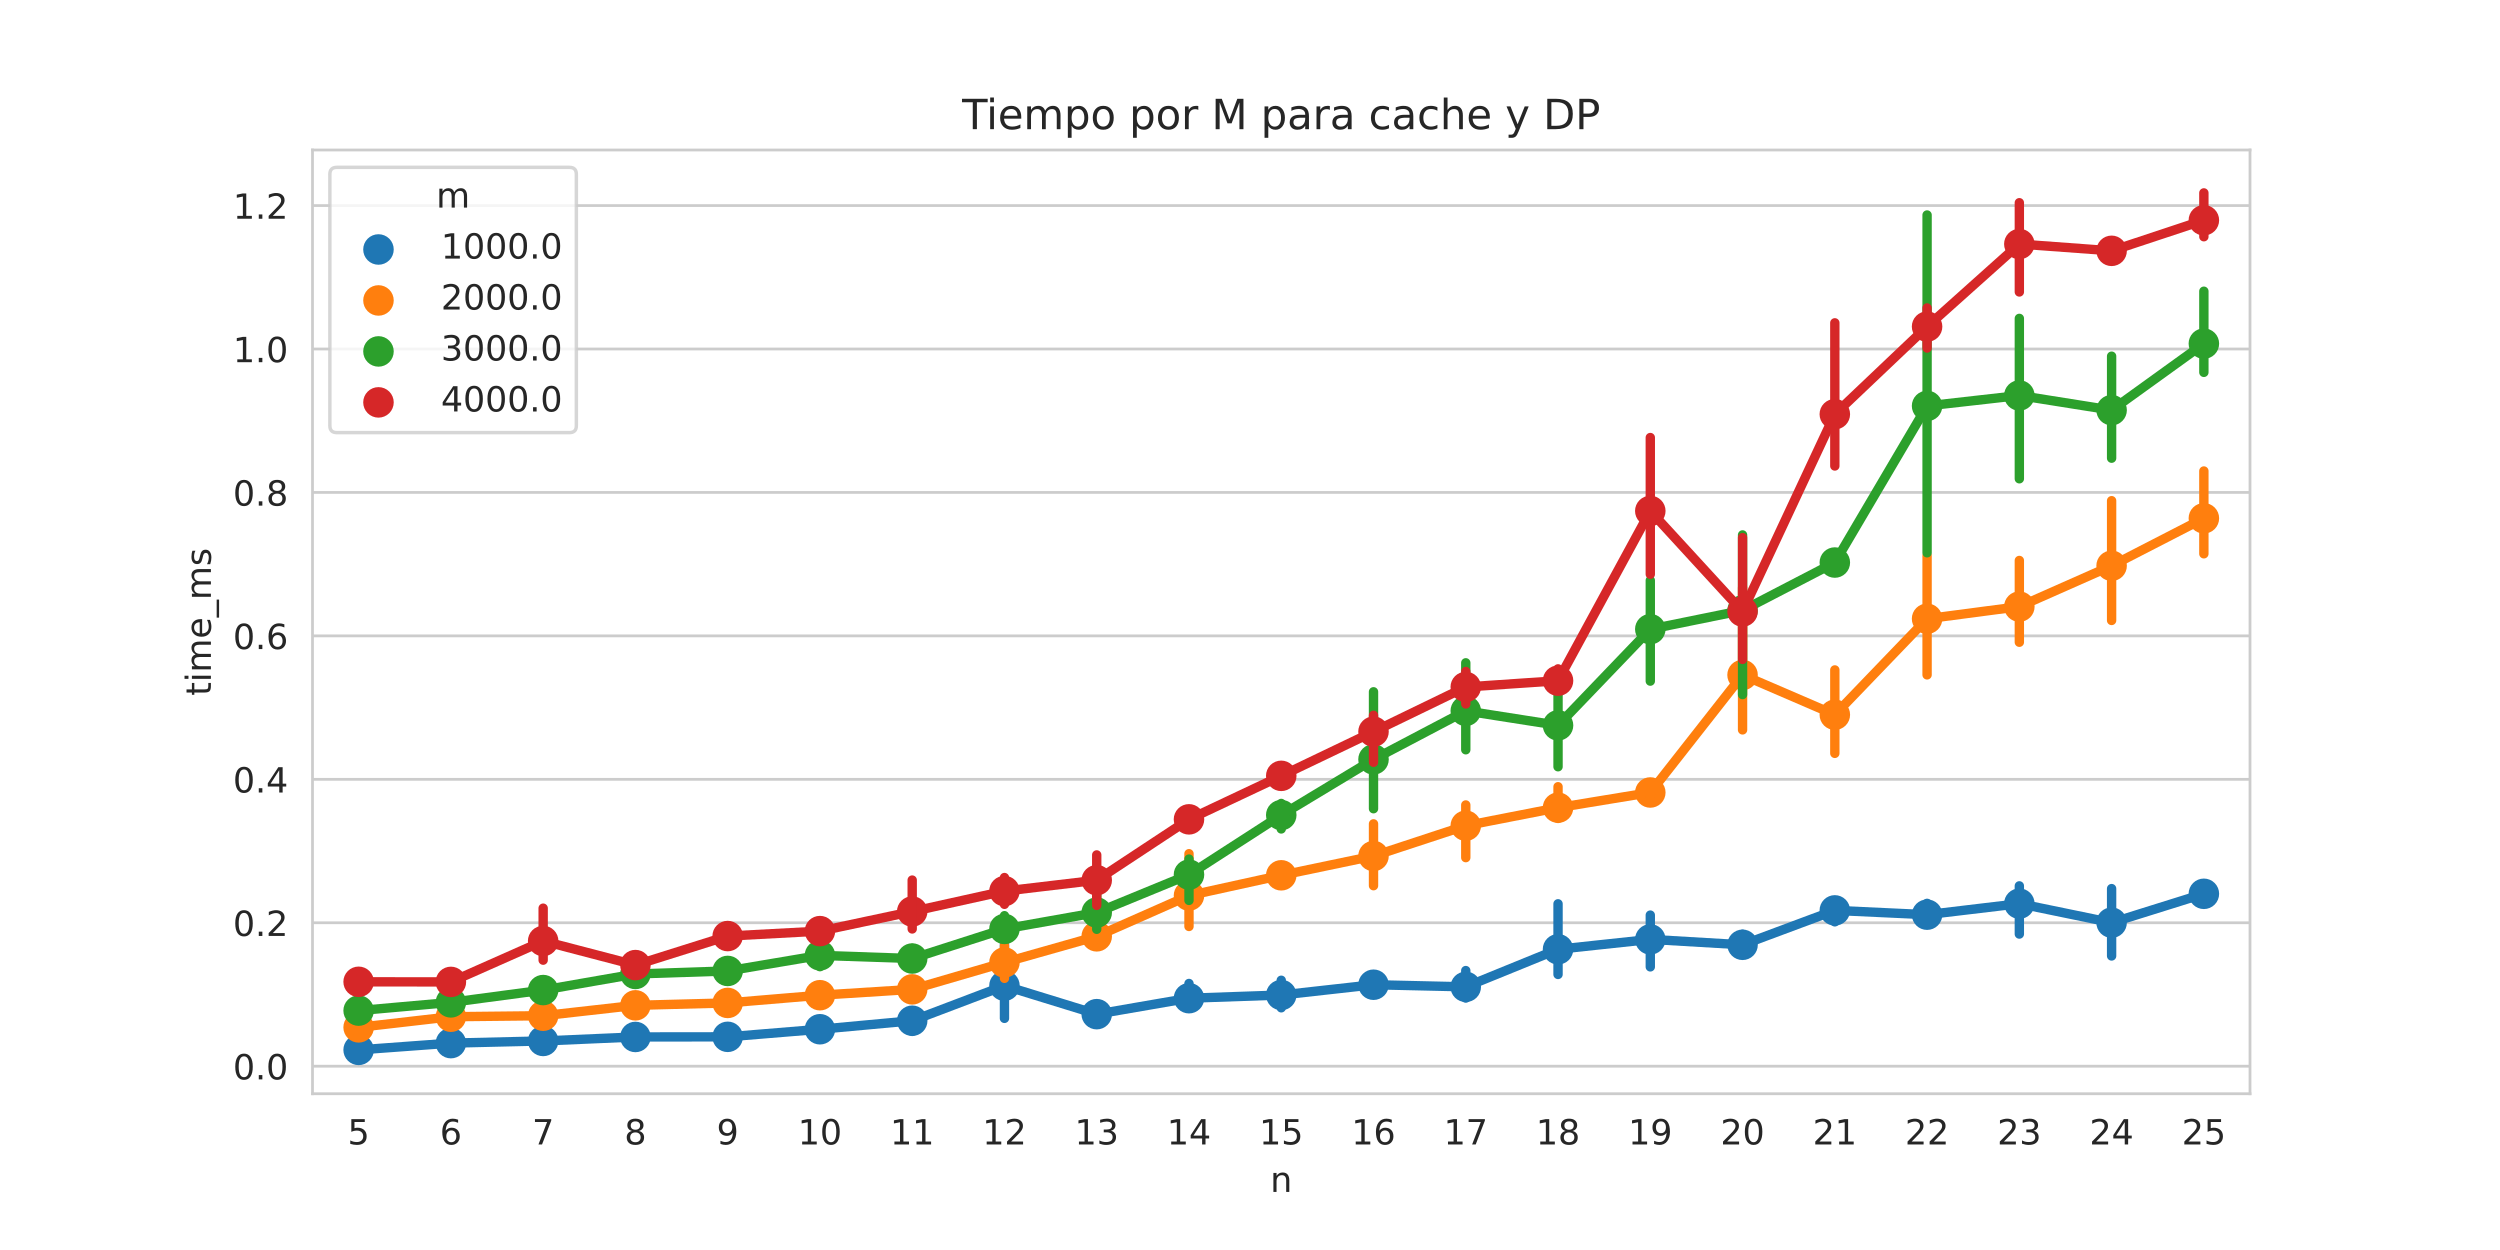 <?xml version="1.0" encoding="utf-8" standalone="no"?>
<!DOCTYPE svg PUBLIC "-//W3C//DTD SVG 1.1//EN"
  "http://www.w3.org/Graphics/SVG/1.1/DTD/svg11.dtd">
<!-- Created with matplotlib (https://matplotlib.org/) -->
<svg height="360pt" version="1.1" viewBox="0 0 720 360" width="720pt" xmlns="http://www.w3.org/2000/svg" xmlns:xlink="http://www.w3.org/1999/xlink">
 <defs>
  <style type="text/css">*{stroke-linecap:butt;stroke-linejoin:round;}</style>
 </defs>
 <g id="figure_1">
  <g id="patch_1">
   <path d="M 0 360 
L 720 360 
L 720 0 
L 0 0 
z
" style="fill:#ffffff;"/>
  </g>
  <g id="axes_1">
   <g id="patch_2">
    <path d="M 90 315 
L 648 315 
L 648 43.2 
L 90 43.2 
z
" style="fill:#ffffff;"/>
   </g>
   <g id="matplotlib.axis_1">
    <g id="xtick_1">
     <g id="text_1">
      <!-- 5 -->
      <g style="fill:#262626;" transform="translate(100.104 329.598)scale(0.1 -0.1)">
       <defs>
        <path d="M 10.797 72.906 
L 49.516 72.906 
L 49.516 64.594 
L 19.828 64.594 
L 19.828 46.734 
Q 21.969 47.469 24.109 47.828 
Q 26.266 48.188 28.422 48.188 
Q 40.625 48.188 47.75 41.5 
Q 54.891 34.812 54.891 23.391 
Q 54.891 11.625 47.562 5.094 
Q 40.234 -1.422 26.906 -1.422 
Q 22.312 -1.422 17.547 -0.641 
Q 12.797 0.141 7.719 1.703 
L 7.719 11.625 
Q 12.109 9.234 16.797 8.062 
Q 21.484 6.891 26.703 6.891 
Q 35.156 6.891 40.078 11.328 
Q 45.016 15.766 45.016 23.391 
Q 45.016 31 40.078 35.438 
Q 35.156 39.891 26.703 39.891 
Q 22.75 39.891 18.812 39.016 
Q 14.891 38.141 10.797 36.281 
z
" id="DejaVuSans-53"/>
       </defs>
       <use xlink:href="#DejaVuSans-53"/>
      </g>
     </g>
    </g>
    <g id="xtick_2">
     <g id="text_2">
      <!-- 6 -->
      <g style="fill:#262626;" transform="translate(126.676 329.598)scale(0.1 -0.1)">
       <defs>
        <path d="M 33.016 40.375 
Q 26.375 40.375 22.484 35.828 
Q 18.609 31.297 18.609 23.391 
Q 18.609 15.531 22.484 10.953 
Q 26.375 6.391 33.016 6.391 
Q 39.656 6.391 43.531 10.953 
Q 47.406 15.531 47.406 23.391 
Q 47.406 31.297 43.531 35.828 
Q 39.656 40.375 33.016 40.375 
z
M 52.594 71.297 
L 52.594 62.312 
Q 48.875 64.062 45.094 64.984 
Q 41.312 65.922 37.594 65.922 
Q 27.828 65.922 22.672 59.328 
Q 17.531 52.734 16.797 39.406 
Q 19.672 43.656 24.016 45.922 
Q 28.375 48.188 33.594 48.188 
Q 44.578 48.188 50.953 41.516 
Q 57.328 34.859 57.328 23.391 
Q 57.328 12.156 50.688 5.359 
Q 44.047 -1.422 33.016 -1.422 
Q 20.359 -1.422 13.672 8.266 
Q 6.984 17.969 6.984 36.375 
Q 6.984 53.656 15.188 63.938 
Q 23.391 74.219 37.203 74.219 
Q 40.922 74.219 44.703 73.484 
Q 48.484 72.75 52.594 71.297 
z
" id="DejaVuSans-54"/>
       </defs>
       <use xlink:href="#DejaVuSans-54"/>
      </g>
     </g>
    </g>
    <g id="xtick_3">
     <g id="text_3">
      <!-- 7 -->
      <g style="fill:#262626;" transform="translate(153.247 329.598)scale(0.1 -0.1)">
       <defs>
        <path d="M 8.203 72.906 
L 55.078 72.906 
L 55.078 68.703 
L 28.609 0 
L 18.312 0 
L 43.219 64.594 
L 8.203 64.594 
z
" id="DejaVuSans-55"/>
       </defs>
       <use xlink:href="#DejaVuSans-55"/>
      </g>
     </g>
    </g>
    <g id="xtick_4">
     <g id="text_4">
      <!-- 8 -->
      <g style="fill:#262626;" transform="translate(179.819 329.598)scale(0.1 -0.1)">
       <defs>
        <path d="M 31.781 34.625 
Q 24.75 34.625 20.719 30.859 
Q 16.703 27.094 16.703 20.516 
Q 16.703 13.922 20.719 10.156 
Q 24.75 6.391 31.781 6.391 
Q 38.812 6.391 42.859 10.172 
Q 46.922 13.969 46.922 20.516 
Q 46.922 27.094 42.891 30.859 
Q 38.875 34.625 31.781 34.625 
z
M 21.922 38.812 
Q 15.578 40.375 12.031 44.719 
Q 8.5 49.078 8.5 55.328 
Q 8.5 64.062 14.719 69.141 
Q 20.953 74.219 31.781 74.219 
Q 42.672 74.219 48.875 69.141 
Q 55.078 64.062 55.078 55.328 
Q 55.078 49.078 51.531 44.719 
Q 48 40.375 41.703 38.812 
Q 48.828 37.156 52.797 32.312 
Q 56.781 27.484 56.781 20.516 
Q 56.781 9.906 50.312 4.234 
Q 43.844 -1.422 31.781 -1.422 
Q 19.734 -1.422 13.25 4.234 
Q 6.781 9.906 6.781 20.516 
Q 6.781 27.484 10.781 32.312 
Q 14.797 37.156 21.922 38.812 
z
M 18.312 54.391 
Q 18.312 48.734 21.844 45.562 
Q 25.391 42.391 31.781 42.391 
Q 38.141 42.391 41.719 45.562 
Q 45.312 48.734 45.312 54.391 
Q 45.312 60.062 41.719 63.234 
Q 38.141 66.406 31.781 66.406 
Q 25.391 66.406 21.844 63.234 
Q 18.312 60.062 18.312 54.391 
z
" id="DejaVuSans-56"/>
       </defs>
       <use xlink:href="#DejaVuSans-56"/>
      </g>
     </g>
    </g>
    <g id="xtick_5">
     <g id="text_5">
      <!-- 9 -->
      <g style="fill:#262626;" transform="translate(206.39 329.598)scale(0.1 -0.1)">
       <defs>
        <path d="M 10.984 1.516 
L 10.984 10.5 
Q 14.703 8.734 18.5 7.812 
Q 22.312 6.891 25.984 6.891 
Q 35.75 6.891 40.891 13.453 
Q 46.047 20.016 46.781 33.406 
Q 43.953 29.203 39.594 26.953 
Q 35.25 24.703 29.984 24.703 
Q 19.047 24.703 12.672 31.312 
Q 6.297 37.938 6.297 49.422 
Q 6.297 60.641 12.938 67.422 
Q 19.578 74.219 30.609 74.219 
Q 43.266 74.219 49.922 64.516 
Q 56.594 54.828 56.594 36.375 
Q 56.594 19.141 48.406 8.859 
Q 40.234 -1.422 26.422 -1.422 
Q 22.703 -1.422 18.891 -0.688 
Q 15.094 0.047 10.984 1.516 
z
M 30.609 32.422 
Q 37.25 32.422 41.125 36.953 
Q 45.016 41.5 45.016 49.422 
Q 45.016 57.281 41.125 61.844 
Q 37.25 66.406 30.609 66.406 
Q 23.969 66.406 20.094 61.844 
Q 16.219 57.281 16.219 49.422 
Q 16.219 41.5 20.094 36.953 
Q 23.969 32.422 30.609 32.422 
z
" id="DejaVuSans-57"/>
       </defs>
       <use xlink:href="#DejaVuSans-57"/>
      </g>
     </g>
    </g>
    <g id="xtick_6">
     <g id="text_6">
      <!-- 10 -->
      <g style="fill:#262626;" transform="translate(229.78 329.598)scale(0.1 -0.1)">
       <defs>
        <path d="M 12.406 8.297 
L 28.516 8.297 
L 28.516 63.922 
L 10.984 60.406 
L 10.984 69.391 
L 28.422 72.906 
L 38.281 72.906 
L 38.281 8.297 
L 54.391 8.297 
L 54.391 0 
L 12.406 0 
z
" id="DejaVuSans-49"/>
        <path d="M 31.781 66.406 
Q 24.172 66.406 20.328 58.906 
Q 16.5 51.422 16.5 36.375 
Q 16.5 21.391 20.328 13.891 
Q 24.172 6.391 31.781 6.391 
Q 39.453 6.391 43.281 13.891 
Q 47.125 21.391 47.125 36.375 
Q 47.125 51.422 43.281 58.906 
Q 39.453 66.406 31.781 66.406 
z
M 31.781 74.219 
Q 44.047 74.219 50.516 64.516 
Q 56.984 54.828 56.984 36.375 
Q 56.984 17.969 50.516 8.266 
Q 44.047 -1.422 31.781 -1.422 
Q 19.531 -1.422 13.062 8.266 
Q 6.594 17.969 6.594 36.375 
Q 6.594 54.828 13.062 64.516 
Q 19.531 74.219 31.781 74.219 
z
" id="DejaVuSans-48"/>
       </defs>
       <use xlink:href="#DejaVuSans-49"/>
       <use x="63.623" xlink:href="#DejaVuSans-48"/>
      </g>
     </g>
    </g>
    <g id="xtick_7">
     <g id="text_7">
      <!-- 11 -->
      <g style="fill:#262626;" transform="translate(256.352 329.598)scale(0.1 -0.1)">
       <use xlink:href="#DejaVuSans-49"/>
       <use x="63.623" xlink:href="#DejaVuSans-49"/>
      </g>
     </g>
    </g>
    <g id="xtick_8">
     <g id="text_8">
      <!-- 12 -->
      <g style="fill:#262626;" transform="translate(282.923 329.598)scale(0.1 -0.1)">
       <defs>
        <path d="M 19.188 8.297 
L 53.609 8.297 
L 53.609 0 
L 7.328 0 
L 7.328 8.297 
Q 12.938 14.109 22.625 23.891 
Q 32.328 33.688 34.812 36.531 
Q 39.547 41.844 41.422 45.531 
Q 43.312 49.219 43.312 52.781 
Q 43.312 58.594 39.234 62.25 
Q 35.156 65.922 28.609 65.922 
Q 23.969 65.922 18.812 64.312 
Q 13.672 62.703 7.812 59.422 
L 7.812 69.391 
Q 13.766 71.781 18.938 73 
Q 24.125 74.219 28.422 74.219 
Q 39.75 74.219 46.484 68.547 
Q 53.219 62.891 53.219 53.422 
Q 53.219 48.922 51.531 44.891 
Q 49.859 40.875 45.406 35.406 
Q 44.188 33.984 37.641 27.219 
Q 31.109 20.453 19.188 8.297 
z
" id="DejaVuSans-50"/>
       </defs>
       <use xlink:href="#DejaVuSans-49"/>
       <use x="63.623" xlink:href="#DejaVuSans-50"/>
      </g>
     </g>
    </g>
    <g id="xtick_9">
     <g id="text_9">
      <!-- 13 -->
      <g style="fill:#262626;" transform="translate(309.495 329.598)scale(0.1 -0.1)">
       <defs>
        <path d="M 40.578 39.312 
Q 47.656 37.797 51.625 33 
Q 55.609 28.219 55.609 21.188 
Q 55.609 10.406 48.188 4.484 
Q 40.766 -1.422 27.094 -1.422 
Q 22.516 -1.422 17.656 -0.516 
Q 12.797 0.391 7.625 2.203 
L 7.625 11.719 
Q 11.719 9.328 16.594 8.109 
Q 21.484 6.891 26.812 6.891 
Q 36.078 6.891 40.938 10.547 
Q 45.797 14.203 45.797 21.188 
Q 45.797 27.641 41.281 31.266 
Q 36.766 34.906 28.719 34.906 
L 20.219 34.906 
L 20.219 43.016 
L 29.109 43.016 
Q 36.375 43.016 40.234 45.922 
Q 44.094 48.828 44.094 54.297 
Q 44.094 59.906 40.109 62.906 
Q 36.141 65.922 28.719 65.922 
Q 24.656 65.922 20.016 65.031 
Q 15.375 64.156 9.812 62.312 
L 9.812 71.094 
Q 15.438 72.656 20.344 73.438 
Q 25.25 74.219 29.594 74.219 
Q 40.828 74.219 47.359 69.109 
Q 53.906 64.016 53.906 55.328 
Q 53.906 49.266 50.438 45.094 
Q 46.969 40.922 40.578 39.312 
z
" id="DejaVuSans-51"/>
       </defs>
       <use xlink:href="#DejaVuSans-49"/>
       <use x="63.623" xlink:href="#DejaVuSans-51"/>
      </g>
     </g>
    </g>
    <g id="xtick_10">
     <g id="text_10">
      <!-- 14 -->
      <g style="fill:#262626;" transform="translate(336.066 329.598)scale(0.1 -0.1)">
       <defs>
        <path d="M 37.797 64.312 
L 12.891 25.391 
L 37.797 25.391 
z
M 35.203 72.906 
L 47.609 72.906 
L 47.609 25.391 
L 58.016 25.391 
L 58.016 17.188 
L 47.609 17.188 
L 47.609 0 
L 37.797 0 
L 37.797 17.188 
L 4.891 17.188 
L 4.891 26.703 
z
" id="DejaVuSans-52"/>
       </defs>
       <use xlink:href="#DejaVuSans-49"/>
       <use x="63.623" xlink:href="#DejaVuSans-52"/>
      </g>
     </g>
    </g>
    <g id="xtick_11">
     <g id="text_11">
      <!-- 15 -->
      <g style="fill:#262626;" transform="translate(362.637 329.598)scale(0.1 -0.1)">
       <use xlink:href="#DejaVuSans-49"/>
       <use x="63.623" xlink:href="#DejaVuSans-53"/>
      </g>
     </g>
    </g>
    <g id="xtick_12">
     <g id="text_12">
      <!-- 16 -->
      <g style="fill:#262626;" transform="translate(389.209 329.598)scale(0.1 -0.1)">
       <use xlink:href="#DejaVuSans-49"/>
       <use x="63.623" xlink:href="#DejaVuSans-54"/>
      </g>
     </g>
    </g>
    <g id="xtick_13">
     <g id="text_13">
      <!-- 17 -->
      <g style="fill:#262626;" transform="translate(415.78 329.598)scale(0.1 -0.1)">
       <use xlink:href="#DejaVuSans-49"/>
       <use x="63.623" xlink:href="#DejaVuSans-55"/>
      </g>
     </g>
    </g>
    <g id="xtick_14">
     <g id="text_14">
      <!-- 18 -->
      <g style="fill:#262626;" transform="translate(442.352 329.598)scale(0.1 -0.1)">
       <use xlink:href="#DejaVuSans-49"/>
       <use x="63.623" xlink:href="#DejaVuSans-56"/>
      </g>
     </g>
    </g>
    <g id="xtick_15">
     <g id="text_15">
      <!-- 19 -->
      <g style="fill:#262626;" transform="translate(468.923 329.598)scale(0.1 -0.1)">
       <use xlink:href="#DejaVuSans-49"/>
       <use x="63.623" xlink:href="#DejaVuSans-57"/>
      </g>
     </g>
    </g>
    <g id="xtick_16">
     <g id="text_16">
      <!-- 20 -->
      <g style="fill:#262626;" transform="translate(495.495 329.598)scale(0.1 -0.1)">
       <use xlink:href="#DejaVuSans-50"/>
       <use x="63.623" xlink:href="#DejaVuSans-48"/>
      </g>
     </g>
    </g>
    <g id="xtick_17">
     <g id="text_17">
      <!-- 21 -->
      <g style="fill:#262626;" transform="translate(522.066 329.598)scale(0.1 -0.1)">
       <use xlink:href="#DejaVuSans-50"/>
       <use x="63.623" xlink:href="#DejaVuSans-49"/>
      </g>
     </g>
    </g>
    <g id="xtick_18">
     <g id="text_18">
      <!-- 22 -->
      <g style="fill:#262626;" transform="translate(548.638 329.598)scale(0.1 -0.1)">
       <use xlink:href="#DejaVuSans-50"/>
       <use x="63.623" xlink:href="#DejaVuSans-50"/>
      </g>
     </g>
    </g>
    <g id="xtick_19">
     <g id="text_19">
      <!-- 23 -->
      <g style="fill:#262626;" transform="translate(575.209 329.598)scale(0.1 -0.1)">
       <use xlink:href="#DejaVuSans-50"/>
       <use x="63.623" xlink:href="#DejaVuSans-51"/>
      </g>
     </g>
    </g>
    <g id="xtick_20">
     <g id="text_20">
      <!-- 24 -->
      <g style="fill:#262626;" transform="translate(601.78 329.598)scale(0.1 -0.1)">
       <use xlink:href="#DejaVuSans-50"/>
       <use x="63.623" xlink:href="#DejaVuSans-52"/>
      </g>
     </g>
    </g>
    <g id="xtick_21">
     <g id="text_21">
      <!-- 25 -->
      <g style="fill:#262626;" transform="translate(628.352 329.598)scale(0.1 -0.1)">
       <use xlink:href="#DejaVuSans-50"/>
       <use x="63.623" xlink:href="#DejaVuSans-53"/>
      </g>
     </g>
    </g>
    <g id="text_22">
     <!-- n -->
     <g style="fill:#262626;" transform="translate(365.831 343.277)scale(0.1 -0.1)">
      <defs>
       <path d="M 54.891 33.016 
L 54.891 0 
L 45.906 0 
L 45.906 32.719 
Q 45.906 40.484 42.875 44.328 
Q 39.844 48.188 33.797 48.188 
Q 26.516 48.188 22.312 43.547 
Q 18.109 38.922 18.109 30.906 
L 18.109 0 
L 9.078 0 
L 9.078 54.688 
L 18.109 54.688 
L 18.109 46.188 
Q 21.344 51.125 25.703 53.562 
Q 30.078 56 35.797 56 
Q 45.219 56 50.047 50.172 
Q 54.891 44.344 54.891 33.016 
z
" id="DejaVuSans-110"/>
      </defs>
      <use xlink:href="#DejaVuSans-110"/>
     </g>
    </g>
   </g>
   <g id="matplotlib.axis_2">
    <g id="ytick_1">
     <g id="line2d_1">
      <path clip-path="url(#pf1fc7e5c64)" d="M 90 307.065 
L 648 307.065 
" style="fill:none;stroke:#cccccc;stroke-linecap:round;stroke-width:0.8;"/>
     </g>
     <g id="text_23">
      <!-- 0.0 -->
      <g style="fill:#262626;" transform="translate(67.097 310.864)scale(0.1 -0.1)">
       <defs>
        <path d="M 10.688 12.406 
L 21 12.406 
L 21 0 
L 10.688 0 
z
" id="DejaVuSans-46"/>
       </defs>
       <use xlink:href="#DejaVuSans-48"/>
       <use x="63.623" xlink:href="#DejaVuSans-46"/>
       <use x="95.41" xlink:href="#DejaVuSans-48"/>
      </g>
     </g>
    </g>
    <g id="ytick_2">
     <g id="line2d_2">
      <path clip-path="url(#pf1fc7e5c64)" d="M 90 265.754 
L 648 265.754 
" style="fill:none;stroke:#cccccc;stroke-linecap:round;stroke-width:0.8;"/>
     </g>
     <g id="text_24">
      <!-- 0.2 -->
      <g style="fill:#262626;" transform="translate(67.097 269.554)scale(0.1 -0.1)">
       <use xlink:href="#DejaVuSans-48"/>
       <use x="63.623" xlink:href="#DejaVuSans-46"/>
       <use x="95.41" xlink:href="#DejaVuSans-50"/>
      </g>
     </g>
    </g>
    <g id="ytick_3">
     <g id="line2d_3">
      <path clip-path="url(#pf1fc7e5c64)" d="M 90 224.444 
L 648 224.444 
" style="fill:none;stroke:#cccccc;stroke-linecap:round;stroke-width:0.8;"/>
     </g>
     <g id="text_25">
      <!-- 0.4 -->
      <g style="fill:#262626;" transform="translate(67.097 228.243)scale(0.1 -0.1)">
       <use xlink:href="#DejaVuSans-48"/>
       <use x="63.623" xlink:href="#DejaVuSans-46"/>
       <use x="95.41" xlink:href="#DejaVuSans-52"/>
      </g>
     </g>
    </g>
    <g id="ytick_4">
     <g id="line2d_4">
      <path clip-path="url(#pf1fc7e5c64)" d="M 90 183.134 
L 648 183.134 
" style="fill:none;stroke:#cccccc;stroke-linecap:round;stroke-width:0.8;"/>
     </g>
     <g id="text_26">
      <!-- 0.6 -->
      <g style="fill:#262626;" transform="translate(67.097 186.933)scale(0.1 -0.1)">
       <use xlink:href="#DejaVuSans-48"/>
       <use x="63.623" xlink:href="#DejaVuSans-46"/>
       <use x="95.41" xlink:href="#DejaVuSans-54"/>
      </g>
     </g>
    </g>
    <g id="ytick_5">
     <g id="line2d_5">
      <path clip-path="url(#pf1fc7e5c64)" d="M 90 141.823 
L 648 141.823 
" style="fill:none;stroke:#cccccc;stroke-linecap:round;stroke-width:0.8;"/>
     </g>
     <g id="text_27">
      <!-- 0.8 -->
      <g style="fill:#262626;" transform="translate(67.097 145.622)scale(0.1 -0.1)">
       <use xlink:href="#DejaVuSans-48"/>
       <use x="63.623" xlink:href="#DejaVuSans-46"/>
       <use x="95.41" xlink:href="#DejaVuSans-56"/>
      </g>
     </g>
    </g>
    <g id="ytick_6">
     <g id="line2d_6">
      <path clip-path="url(#pf1fc7e5c64)" d="M 90 100.513 
L 648 100.513 
" style="fill:none;stroke:#cccccc;stroke-linecap:round;stroke-width:0.8;"/>
     </g>
     <g id="text_28">
      <!-- 1.0 -->
      <g style="fill:#262626;" transform="translate(67.097 104.312)scale(0.1 -0.1)">
       <use xlink:href="#DejaVuSans-49"/>
       <use x="63.623" xlink:href="#DejaVuSans-46"/>
       <use x="95.41" xlink:href="#DejaVuSans-48"/>
      </g>
     </g>
    </g>
    <g id="ytick_7">
     <g id="line2d_7">
      <path clip-path="url(#pf1fc7e5c64)" d="M 90 59.202 
L 648 59.202 
" style="fill:none;stroke:#cccccc;stroke-linecap:round;stroke-width:0.8;"/>
     </g>
     <g id="text_29">
      <!-- 1.2 -->
      <g style="fill:#262626;" transform="translate(67.097 63.001)scale(0.1 -0.1)">
       <use xlink:href="#DejaVuSans-49"/>
       <use x="63.623" xlink:href="#DejaVuSans-46"/>
       <use x="95.41" xlink:href="#DejaVuSans-50"/>
      </g>
     </g>
    </g>
    <g id="text_30">
     <!-- time_ms -->
     <g style="fill:#262626;" transform="translate(60.739 200.371)rotate(-90)scale(0.1 -0.1)">
      <defs>
       <path d="M 18.312 70.219 
L 18.312 54.688 
L 36.812 54.688 
L 36.812 47.703 
L 18.312 47.703 
L 18.312 18.016 
Q 18.312 11.328 20.141 9.422 
Q 21.969 7.516 27.594 7.516 
L 36.812 7.516 
L 36.812 0 
L 27.594 0 
Q 17.188 0 13.234 3.875 
Q 9.281 7.766 9.281 18.016 
L 9.281 47.703 
L 2.688 47.703 
L 2.688 54.688 
L 9.281 54.688 
L 9.281 70.219 
z
" id="DejaVuSans-116"/>
       <path d="M 9.422 54.688 
L 18.406 54.688 
L 18.406 0 
L 9.422 0 
z
M 9.422 75.984 
L 18.406 75.984 
L 18.406 64.594 
L 9.422 64.594 
z
" id="DejaVuSans-105"/>
       <path d="M 52 44.188 
Q 55.375 50.25 60.062 53.125 
Q 64.75 56 71.094 56 
Q 79.641 56 84.281 50.016 
Q 88.922 44.047 88.922 33.016 
L 88.922 0 
L 79.891 0 
L 79.891 32.719 
Q 79.891 40.578 77.094 44.375 
Q 74.312 48.188 68.609 48.188 
Q 61.625 48.188 57.562 43.547 
Q 53.516 38.922 53.516 30.906 
L 53.516 0 
L 44.484 0 
L 44.484 32.719 
Q 44.484 40.625 41.703 44.406 
Q 38.922 48.188 33.109 48.188 
Q 26.219 48.188 22.156 43.531 
Q 18.109 38.875 18.109 30.906 
L 18.109 0 
L 9.078 0 
L 9.078 54.688 
L 18.109 54.688 
L 18.109 46.188 
Q 21.188 51.219 25.484 53.609 
Q 29.781 56 35.688 56 
Q 41.656 56 45.828 52.969 
Q 50 49.953 52 44.188 
z
" id="DejaVuSans-109"/>
       <path d="M 56.203 29.594 
L 56.203 25.203 
L 14.891 25.203 
Q 15.484 15.922 20.484 11.062 
Q 25.484 6.203 34.422 6.203 
Q 39.594 6.203 44.453 7.469 
Q 49.312 8.734 54.109 11.281 
L 54.109 2.781 
Q 49.266 0.734 44.188 -0.344 
Q 39.109 -1.422 33.891 -1.422 
Q 20.797 -1.422 13.156 6.188 
Q 5.516 13.812 5.516 26.812 
Q 5.516 40.234 12.766 48.109 
Q 20.016 56 32.328 56 
Q 43.359 56 49.781 48.891 
Q 56.203 41.797 56.203 29.594 
z
M 47.219 32.234 
Q 47.125 39.594 43.094 43.984 
Q 39.062 48.391 32.422 48.391 
Q 24.906 48.391 20.391 44.141 
Q 15.875 39.891 15.188 32.172 
z
" id="DejaVuSans-101"/>
       <path d="M 50.984 -16.609 
L 50.984 -23.578 
L -0.984 -23.578 
L -0.984 -16.609 
z
" id="DejaVuSans-95"/>
       <path d="M 44.281 53.078 
L 44.281 44.578 
Q 40.484 46.531 36.375 47.5 
Q 32.281 48.484 27.875 48.484 
Q 21.188 48.484 17.844 46.438 
Q 14.5 44.391 14.5 40.281 
Q 14.5 37.156 16.891 35.375 
Q 19.281 33.594 26.516 31.984 
L 29.594 31.297 
Q 39.156 29.25 43.188 25.516 
Q 47.219 21.781 47.219 15.094 
Q 47.219 7.469 41.188 3.016 
Q 35.156 -1.422 24.609 -1.422 
Q 20.219 -1.422 15.453 -0.562 
Q 10.688 0.297 5.422 2 
L 5.422 11.281 
Q 10.406 8.688 15.234 7.391 
Q 20.062 6.109 24.812 6.109 
Q 31.156 6.109 34.562 8.281 
Q 37.984 10.453 37.984 14.406 
Q 37.984 18.062 35.516 20.016 
Q 33.062 21.969 24.703 23.781 
L 21.578 24.516 
Q 13.234 26.266 9.516 29.906 
Q 5.812 33.547 5.812 39.891 
Q 5.812 47.609 11.281 51.797 
Q 16.75 56 26.812 56 
Q 31.781 56 36.172 55.266 
Q 40.578 54.547 44.281 53.078 
z
" id="DejaVuSans-115"/>
      </defs>
      <use xlink:href="#DejaVuSans-116"/>
      <use x="39.209" xlink:href="#DejaVuSans-105"/>
      <use x="66.992" xlink:href="#DejaVuSans-109"/>
      <use x="164.404" xlink:href="#DejaVuSans-101"/>
      <use x="225.928" xlink:href="#DejaVuSans-95"/>
      <use x="275.928" xlink:href="#DejaVuSans-109"/>
      <use x="373.34" xlink:href="#DejaVuSans-115"/>
     </g>
    </g>
   </g>
   <g id="PathCollection_1">
    <defs>
     <path d="M 0 3.384 
C 0.897 3.384 1.758 3.027 2.393 2.393 
C 3.027 1.758 3.384 0.897 3.384 0 
C 3.384 -0.897 3.027 -1.758 2.393 -2.393 
C 1.758 -3.027 0.897 -3.384 0 -3.384 
C -0.897 -3.384 -1.758 -3.027 -2.393 -2.393 
C -3.027 -1.758 -3.384 -0.897 -3.384 0 
C -3.384 0.897 -3.027 1.758 -2.393 2.393 
C -1.758 3.027 -0.897 3.384 0 3.384 
z
" id="m9db58fec4e" style="stroke:#1f77b4;stroke-width:2.025;"/>
    </defs>
    <g clip-path="url(#pf1fc7e5c64)">
     <use style="fill:#1f77b4;stroke:#1f77b4;stroke-width:2.025;" x="103.286" xlink:href="#m9db58fec4e" y="302.368"/>
     <use style="fill:#1f77b4;stroke:#1f77b4;stroke-width:2.025;" x="129.857" xlink:href="#m9db58fec4e" y="300.419"/>
     <use style="fill:#1f77b4;stroke:#1f77b4;stroke-width:2.025;" x="156.429" xlink:href="#m9db58fec4e" y="299.791"/>
     <use style="fill:#1f77b4;stroke:#1f77b4;stroke-width:2.025;" x="183" xlink:href="#m9db58fec4e" y="298.642"/>
     <use style="fill:#1f77b4;stroke:#1f77b4;stroke-width:2.025;" x="209.571" xlink:href="#m9db58fec4e" y="298.608"/>
     <use style="fill:#1f77b4;stroke:#1f77b4;stroke-width:2.025;" x="236.143" xlink:href="#m9db58fec4e" y="296.422"/>
     <use style="fill:#1f77b4;stroke:#1f77b4;stroke-width:2.025;" x="262.714" xlink:href="#m9db58fec4e" y="293.971"/>
     <use style="fill:#1f77b4;stroke:#1f77b4;stroke-width:2.025;" x="289.286" xlink:href="#m9db58fec4e" y="283.891"/>
     <use style="fill:#1f77b4;stroke:#1f77b4;stroke-width:2.025;" x="315.857" xlink:href="#m9db58fec4e" y="292.078"/>
     <use style="fill:#1f77b4;stroke:#1f77b4;stroke-width:2.025;" x="342.429" xlink:href="#m9db58fec4e" y="287.48"/>
     <use style="fill:#1f77b4;stroke:#1f77b4;stroke-width:2.025;" x="369" xlink:href="#m9db58fec4e" y="286.562"/>
     <use style="fill:#1f77b4;stroke:#1f77b4;stroke-width:2.025;" x="395.571" xlink:href="#m9db58fec4e" y="283.601"/>
     <use style="fill:#1f77b4;stroke:#1f77b4;stroke-width:2.025;" x="422.143" xlink:href="#m9db58fec4e" y="284.21"/>
     <use style="fill:#1f77b4;stroke:#1f77b4;stroke-width:2.025;" x="448.714" xlink:href="#m9db58fec4e" y="273.385"/>
     <use style="fill:#1f77b4;stroke:#1f77b4;stroke-width:2.025;" x="475.286" xlink:href="#m9db58fec4e" y="270.542"/>
     <use style="fill:#1f77b4;stroke:#1f77b4;stroke-width:2.025;" x="501.857" xlink:href="#m9db58fec4e" y="272.102"/>
     <use style="fill:#1f77b4;stroke:#1f77b4;stroke-width:2.025;" x="528.429" xlink:href="#m9db58fec4e" y="262.195"/>
     <use style="fill:#1f77b4;stroke:#1f77b4;stroke-width:2.025;" x="555" xlink:href="#m9db58fec4e" y="263.426"/>
     <use style="fill:#1f77b4;stroke:#1f77b4;stroke-width:2.025;" x="581.571" xlink:href="#m9db58fec4e" y="260.252"/>
     <use style="fill:#1f77b4;stroke:#1f77b4;stroke-width:2.025;" x="608.143" xlink:href="#m9db58fec4e" y="265.727"/>
     <use style="fill:#1f77b4;stroke:#1f77b4;stroke-width:2.025;" x="634.714" xlink:href="#m9db58fec4e" y="257.417"/>
    </g>
   </g>
   <g id="line2d_8">
    <path clip-path="url(#pf1fc7e5c64)" d="M 103.286 302.368 
L 129.857 300.419 
L 156.429 299.791 
L 183 298.642 
L 209.571 298.608 
L 236.143 296.422 
L 262.714 293.971 
L 289.286 283.891 
L 315.857 292.078 
L 342.429 287.48 
L 369 286.562 
L 395.571 283.601 
L 422.143 284.21 
L 448.714 273.385 
L 475.286 270.542 
L 501.857 272.102 
L 528.429 262.195 
L 555 263.426 
L 581.571 260.252 
L 608.143 265.727 
L 634.714 257.417 
" style="fill:none;stroke:#1f77b4;stroke-linecap:round;stroke-width:2.7;"/>
   </g>
   <g id="line2d_9">
    <path clip-path="url(#pf1fc7e5c64)" d="M 103.286 302.645 
L 103.286 302.132 
" style="fill:none;stroke:#1f77b4;stroke-linecap:round;stroke-width:2.7;"/>
   </g>
   <g id="line2d_10">
    <path clip-path="url(#pf1fc7e5c64)" d="M 129.857 300.966 
L 129.857 300.129 
" style="fill:none;stroke:#1f77b4;stroke-linecap:round;stroke-width:2.7;"/>
   </g>
   <g id="line2d_11">
    <path clip-path="url(#pf1fc7e5c64)" d="M 156.429 300.397 
L 156.429 298.837 
" style="fill:none;stroke:#1f77b4;stroke-linecap:round;stroke-width:2.7;"/>
   </g>
   <g id="line2d_12">
    <path clip-path="url(#pf1fc7e5c64)" d="M 183 299.568 
L 183 296.871 
" style="fill:none;stroke:#1f77b4;stroke-linecap:round;stroke-width:2.7;"/>
   </g>
   <g id="line2d_13">
    <path clip-path="url(#pf1fc7e5c64)" d="M 209.571 298.976 
L 209.571 297.932 
" style="fill:none;stroke:#1f77b4;stroke-linecap:round;stroke-width:2.7;"/>
   </g>
   <g id="line2d_14">
    <path clip-path="url(#pf1fc7e5c64)" d="M 236.143 297.957 
L 236.143 295.155 
" style="fill:none;stroke:#1f77b4;stroke-linecap:round;stroke-width:2.7;"/>
   </g>
   <g id="line2d_15">
    <path clip-path="url(#pf1fc7e5c64)" d="M 262.714 297.049 
L 262.714 292.135 
" style="fill:none;stroke:#1f77b4;stroke-linecap:round;stroke-width:2.7;"/>
   </g>
   <g id="line2d_16">
    <path clip-path="url(#pf1fc7e5c64)" d="M 289.286 293.288 
L 289.286 267.62 
" style="fill:none;stroke:#1f77b4;stroke-linecap:round;stroke-width:2.7;"/>
   </g>
   <g id="line2d_17">
    <path clip-path="url(#pf1fc7e5c64)" d="M 315.857 293.279 
L 315.857 290.193 
" style="fill:none;stroke:#1f77b4;stroke-linecap:round;stroke-width:2.7;"/>
   </g>
   <g id="line2d_18">
    <path clip-path="url(#pf1fc7e5c64)" d="M 342.429 290.139 
L 342.429 283.241 
" style="fill:none;stroke:#1f77b4;stroke-linecap:round;stroke-width:2.7;"/>
   </g>
   <g id="line2d_19">
    <path clip-path="url(#pf1fc7e5c64)" d="M 369 290.247 
L 369 282.313 
" style="fill:none;stroke:#1f77b4;stroke-linecap:round;stroke-width:2.7;"/>
   </g>
   <g id="line2d_20">
    <path clip-path="url(#pf1fc7e5c64)" d="M 395.571 284.978 
L 395.571 281.799 
" style="fill:none;stroke:#1f77b4;stroke-linecap:round;stroke-width:2.7;"/>
   </g>
   <g id="line2d_21">
    <path clip-path="url(#pf1fc7e5c64)" d="M 422.143 287.447 
L 422.143 279.524 
" style="fill:none;stroke:#1f77b4;stroke-linecap:round;stroke-width:2.7;"/>
   </g>
   <g id="line2d_22">
    <path clip-path="url(#pf1fc7e5c64)" d="M 448.714 280.639 
L 448.714 260.296 
" style="fill:none;stroke:#1f77b4;stroke-linecap:round;stroke-width:2.7;"/>
   </g>
   <g id="line2d_23">
    <path clip-path="url(#pf1fc7e5c64)" d="M 475.286 278.46 
L 475.286 263.546 
" style="fill:none;stroke:#1f77b4;stroke-linecap:round;stroke-width:2.7;"/>
   </g>
   <g id="line2d_24">
    <path clip-path="url(#pf1fc7e5c64)" d="M 501.857 273.921 
L 501.857 269.065 
" style="fill:none;stroke:#1f77b4;stroke-linecap:round;stroke-width:2.7;"/>
   </g>
   <g id="line2d_25">
    <path clip-path="url(#pf1fc7e5c64)" d="M 528.429 265.49 
L 528.429 259.887 
" style="fill:none;stroke:#1f77b4;stroke-linecap:round;stroke-width:2.7;"/>
   </g>
   <g id="line2d_26">
    <path clip-path="url(#pf1fc7e5c64)" d="M 555 265.416 
L 555 260.164 
" style="fill:none;stroke:#1f77b4;stroke-linecap:round;stroke-width:2.7;"/>
   </g>
   <g id="line2d_27">
    <path clip-path="url(#pf1fc7e5c64)" d="M 581.571 269.01 
L 581.571 255.127 
" style="fill:none;stroke:#1f77b4;stroke-linecap:round;stroke-width:2.7;"/>
   </g>
   <g id="line2d_28">
    <path clip-path="url(#pf1fc7e5c64)" d="M 608.143 275.319 
L 608.143 255.917 
" style="fill:none;stroke:#1f77b4;stroke-linecap:round;stroke-width:2.7;"/>
   </g>
   <g id="line2d_29">
    <path clip-path="url(#pf1fc7e5c64)" d="M 634.714 260.134 
L 634.714 255.33 
" style="fill:none;stroke:#1f77b4;stroke-linecap:round;stroke-width:2.7;"/>
   </g>
   <g id="PathCollection_2">
    <defs>
     <path d="M 0 3.384 
C 0.897 3.384 1.758 3.027 2.393 2.393 
C 3.027 1.758 3.384 0.897 3.384 0 
C 3.384 -0.897 3.027 -1.758 2.393 -2.393 
C 1.758 -3.027 0.897 -3.384 0 -3.384 
C -0.897 -3.384 -1.758 -3.027 -2.393 -2.393 
C -3.027 -1.758 -3.384 -0.897 -3.384 0 
C -3.384 0.897 -3.027 1.758 -2.393 2.393 
C -1.758 3.027 -0.897 3.384 0 3.384 
z
" id="m65ce4af320" style="stroke:#ff7f0e;stroke-width:2.025;"/>
    </defs>
    <g clip-path="url(#pf1fc7e5c64)">
     <use style="fill:#ff7f0e;stroke:#ff7f0e;stroke-width:2.025;" x="103.286" xlink:href="#m65ce4af320" y="295.879"/>
     <use style="fill:#ff7f0e;stroke:#ff7f0e;stroke-width:2.025;" x="129.857" xlink:href="#m65ce4af320" y="292.817"/>
     <use style="fill:#ff7f0e;stroke:#ff7f0e;stroke-width:2.025;" x="156.429" xlink:href="#m65ce4af320" y="292.529"/>
     <use style="fill:#ff7f0e;stroke:#ff7f0e;stroke-width:2.025;" x="183" xlink:href="#m65ce4af320" y="289.536"/>
     <use style="fill:#ff7f0e;stroke:#ff7f0e;stroke-width:2.025;" x="209.571" xlink:href="#m65ce4af320" y="288.843"/>
     <use style="fill:#ff7f0e;stroke:#ff7f0e;stroke-width:2.025;" x="236.143" xlink:href="#m65ce4af320" y="286.62"/>
     <use style="fill:#ff7f0e;stroke:#ff7f0e;stroke-width:2.025;" x="262.714" xlink:href="#m65ce4af320" y="284.938"/>
     <use style="fill:#ff7f0e;stroke:#ff7f0e;stroke-width:2.025;" x="289.286" xlink:href="#m65ce4af320" y="277.187"/>
     <use style="fill:#ff7f0e;stroke:#ff7f0e;stroke-width:2.025;" x="315.857" xlink:href="#m65ce4af320" y="269.661"/>
     <use style="fill:#ff7f0e;stroke:#ff7f0e;stroke-width:2.025;" x="342.429" xlink:href="#m65ce4af320" y="257.924"/>
     <use style="fill:#ff7f0e;stroke:#ff7f0e;stroke-width:2.025;" x="369" xlink:href="#m65ce4af320" y="252.087"/>
     <use style="fill:#ff7f0e;stroke:#ff7f0e;stroke-width:2.025;" x="395.571" xlink:href="#m65ce4af320" y="246.534"/>
     <use style="fill:#ff7f0e;stroke:#ff7f0e;stroke-width:2.025;" x="422.143" xlink:href="#m65ce4af320" y="237.8"/>
     <use style="fill:#ff7f0e;stroke:#ff7f0e;stroke-width:2.025;" x="448.714" xlink:href="#m65ce4af320" y="232.61"/>
     <use style="fill:#ff7f0e;stroke:#ff7f0e;stroke-width:2.025;" x="475.286" xlink:href="#m65ce4af320" y="228.239"/>
     <use style="fill:#ff7f0e;stroke:#ff7f0e;stroke-width:2.025;" x="501.857" xlink:href="#m65ce4af320" y="194.388"/>
     <use style="fill:#ff7f0e;stroke:#ff7f0e;stroke-width:2.025;" x="528.429" xlink:href="#m65ce4af320" y="205.841"/>
     <use style="fill:#ff7f0e;stroke:#ff7f0e;stroke-width:2.025;" x="555" xlink:href="#m65ce4af320" y="178.202"/>
     <use style="fill:#ff7f0e;stroke:#ff7f0e;stroke-width:2.025;" x="581.571" xlink:href="#m65ce4af320" y="174.701"/>
     <use style="fill:#ff7f0e;stroke:#ff7f0e;stroke-width:2.025;" x="608.143" xlink:href="#m65ce4af320" y="162.941"/>
     <use style="fill:#ff7f0e;stroke:#ff7f0e;stroke-width:2.025;" x="634.714" xlink:href="#m65ce4af320" y="149.268"/>
    </g>
   </g>
   <g id="line2d_30">
    <path clip-path="url(#pf1fc7e5c64)" d="M 103.286 295.879 
L 129.857 292.817 
L 156.429 292.529 
L 183 289.536 
L 209.571 288.843 
L 236.143 286.62 
L 262.714 284.938 
L 289.286 277.187 
L 315.857 269.661 
L 342.429 257.924 
L 369 252.087 
L 395.571 246.534 
L 422.143 237.8 
L 448.714 232.61 
L 475.286 228.239 
L 501.857 194.388 
L 528.429 205.841 
L 555 178.202 
L 581.571 174.701 
L 608.143 162.941 
L 634.714 149.268 
" style="fill:none;stroke:#ff7f0e;stroke-linecap:round;stroke-width:2.7;"/>
   </g>
   <g id="line2d_31">
    <path clip-path="url(#pf1fc7e5c64)" d="M 103.286 297.722 
L 103.286 294.042 
" style="fill:none;stroke:#ff7f0e;stroke-linecap:round;stroke-width:2.7;"/>
   </g>
   <g id="line2d_32">
    <path clip-path="url(#pf1fc7e5c64)" d="M 129.857 294.241 
L 129.857 290.422 
" style="fill:none;stroke:#ff7f0e;stroke-linecap:round;stroke-width:2.7;"/>
   </g>
   <g id="line2d_33">
    <path clip-path="url(#pf1fc7e5c64)" d="M 156.429 293.282 
L 156.429 291.49 
" style="fill:none;stroke:#ff7f0e;stroke-linecap:round;stroke-width:2.7;"/>
   </g>
   <g id="line2d_34">
    <path clip-path="url(#pf1fc7e5c64)" d="M 183 291.526 
L 183 287.313 
" style="fill:none;stroke:#ff7f0e;stroke-linecap:round;stroke-width:2.7;"/>
   </g>
   <g id="line2d_35">
    <path clip-path="url(#pf1fc7e5c64)" d="M 209.571 290.228 
L 209.571 286.843 
" style="fill:none;stroke:#ff7f0e;stroke-linecap:round;stroke-width:2.7;"/>
   </g>
   <g id="line2d_36">
    <path clip-path="url(#pf1fc7e5c64)" d="M 236.143 288.397 
L 236.143 284.795 
" style="fill:none;stroke:#ff7f0e;stroke-linecap:round;stroke-width:2.7;"/>
   </g>
   <g id="line2d_37">
    <path clip-path="url(#pf1fc7e5c64)" d="M 262.714 285.879 
L 262.714 284.169 
" style="fill:none;stroke:#ff7f0e;stroke-linecap:round;stroke-width:2.7;"/>
   </g>
   <g id="line2d_38">
    <path clip-path="url(#pf1fc7e5c64)" d="M 289.286 281.761 
L 289.286 272.363 
" style="fill:none;stroke:#ff7f0e;stroke-linecap:round;stroke-width:2.7;"/>
   </g>
   <g id="line2d_39">
    <path clip-path="url(#pf1fc7e5c64)" d="M 315.857 270.563 
L 315.857 268.31 
" style="fill:none;stroke:#ff7f0e;stroke-linecap:round;stroke-width:2.7;"/>
   </g>
   <g id="line2d_40">
    <path clip-path="url(#pf1fc7e5c64)" d="M 342.429 266.821 
L 342.429 245.864 
" style="fill:none;stroke:#ff7f0e;stroke-linecap:round;stroke-width:2.7;"/>
   </g>
   <g id="line2d_41">
    <path clip-path="url(#pf1fc7e5c64)" d="M 369 252.772 
L 369 251.513 
" style="fill:none;stroke:#ff7f0e;stroke-linecap:round;stroke-width:2.7;"/>
   </g>
   <g id="line2d_42">
    <path clip-path="url(#pf1fc7e5c64)" d="M 395.571 255.082 
L 395.571 237.269 
" style="fill:none;stroke:#ff7f0e;stroke-linecap:round;stroke-width:2.7;"/>
   </g>
   <g id="line2d_43">
    <path clip-path="url(#pf1fc7e5c64)" d="M 422.143 246.996 
L 422.143 231.828 
" style="fill:none;stroke:#ff7f0e;stroke-linecap:round;stroke-width:2.7;"/>
   </g>
   <g id="line2d_44">
    <path clip-path="url(#pf1fc7e5c64)" d="M 448.714 235.715 
L 448.714 226.576 
" style="fill:none;stroke:#ff7f0e;stroke-linecap:round;stroke-width:2.7;"/>
   </g>
   <g id="line2d_45">
    <path clip-path="url(#pf1fc7e5c64)" d="M 475.286 228.741 
L 475.286 227.282 
" style="fill:none;stroke:#ff7f0e;stroke-linecap:round;stroke-width:2.7;"/>
   </g>
   <g id="line2d_46">
    <path clip-path="url(#pf1fc7e5c64)" d="M 501.857 210.209 
L 501.857 169.266 
" style="fill:none;stroke:#ff7f0e;stroke-linecap:round;stroke-width:2.7;"/>
   </g>
   <g id="line2d_47">
    <path clip-path="url(#pf1fc7e5c64)" d="M 528.429 216.969 
L 528.429 192.937 
" style="fill:none;stroke:#ff7f0e;stroke-linecap:round;stroke-width:2.7;"/>
   </g>
   <g id="line2d_48">
    <path clip-path="url(#pf1fc7e5c64)" d="M 555 194.363 
L 555 160.095 
" style="fill:none;stroke:#ff7f0e;stroke-linecap:round;stroke-width:2.7;"/>
   </g>
   <g id="line2d_49">
    <path clip-path="url(#pf1fc7e5c64)" d="M 581.571 184.968 
L 581.571 161.413 
" style="fill:none;stroke:#ff7f0e;stroke-linecap:round;stroke-width:2.7;"/>
   </g>
   <g id="line2d_50">
    <path clip-path="url(#pf1fc7e5c64)" d="M 608.143 178.692 
L 608.143 144.201 
" style="fill:none;stroke:#ff7f0e;stroke-linecap:round;stroke-width:2.7;"/>
   </g>
   <g id="line2d_51">
    <path clip-path="url(#pf1fc7e5c64)" d="M 634.714 159.495 
L 634.714 135.648 
" style="fill:none;stroke:#ff7f0e;stroke-linecap:round;stroke-width:2.7;"/>
   </g>
   <g id="patch_3">
    <path d="M 90 315 
L 90 43.2 
" style="fill:none;stroke:#cccccc;stroke-linecap:square;stroke-linejoin:miter;stroke-width:0.8;"/>
   </g>
   <g id="patch_4">
    <path d="M 648 315 
L 648 43.2 
" style="fill:none;stroke:#cccccc;stroke-linecap:square;stroke-linejoin:miter;stroke-width:0.8;"/>
   </g>
   <g id="patch_5">
    <path d="M 90 315 
L 648 315 
" style="fill:none;stroke:#cccccc;stroke-linecap:square;stroke-linejoin:miter;stroke-width:0.8;"/>
   </g>
   <g id="patch_6">
    <path d="M 90 43.2 
L 648 43.2 
" style="fill:none;stroke:#cccccc;stroke-linecap:square;stroke-linejoin:miter;stroke-width:0.8;"/>
   </g>
   <g id="PathCollection_3">
    <defs>
     <path d="M 0 3.384 
C 0.897 3.384 1.758 3.027 2.393 2.393 
C 3.027 1.758 3.384 0.897 3.384 0 
C 3.384 -0.897 3.027 -1.758 2.393 -2.393 
C 1.758 -3.027 0.897 -3.384 0 -3.384 
C -0.897 -3.384 -1.758 -3.027 -2.393 -2.393 
C -3.027 -1.758 -3.384 -0.897 -3.384 0 
C -3.384 0.897 -3.027 1.758 -2.393 2.393 
C -1.758 3.027 -0.897 3.384 0 3.384 
z
" id="mbc97bdaf1b" style="stroke:#2ca02c;stroke-width:2.025;"/>
    </defs>
    <g clip-path="url(#pf1fc7e5c64)">
     <use style="fill:#2ca02c;stroke:#2ca02c;stroke-width:2.025;" x="103.286" xlink:href="#mbc97bdaf1b" y="291.055"/>
     <use style="fill:#2ca02c;stroke:#2ca02c;stroke-width:2.025;" x="129.857" xlink:href="#mbc97bdaf1b" y="288.685"/>
     <use style="fill:#2ca02c;stroke:#2ca02c;stroke-width:2.025;" x="156.429" xlink:href="#mbc97bdaf1b" y="285.14"/>
     <use style="fill:#2ca02c;stroke:#2ca02c;stroke-width:2.025;" x="183" xlink:href="#mbc97bdaf1b" y="280.504"/>
     <use style="fill:#2ca02c;stroke:#2ca02c;stroke-width:2.025;" x="209.571" xlink:href="#mbc97bdaf1b" y="279.632"/>
     <use style="fill:#2ca02c;stroke:#2ca02c;stroke-width:2.025;" x="236.143" xlink:href="#mbc97bdaf1b" y="275.152"/>
     <use style="fill:#2ca02c;stroke:#2ca02c;stroke-width:2.025;" x="262.714" xlink:href="#mbc97bdaf1b" y="276.055"/>
     <use style="fill:#2ca02c;stroke:#2ca02c;stroke-width:2.025;" x="289.286" xlink:href="#mbc97bdaf1b" y="267.531"/>
     <use style="fill:#2ca02c;stroke:#2ca02c;stroke-width:2.025;" x="315.857" xlink:href="#mbc97bdaf1b" y="262.812"/>
     <use style="fill:#2ca02c;stroke:#2ca02c;stroke-width:2.025;" x="342.429" xlink:href="#mbc97bdaf1b" y="251.894"/>
     <use style="fill:#2ca02c;stroke:#2ca02c;stroke-width:2.025;" x="369" xlink:href="#mbc97bdaf1b" y="234.744"/>
     <use style="fill:#2ca02c;stroke:#2ca02c;stroke-width:2.025;" x="395.571" xlink:href="#mbc97bdaf1b" y="218.706"/>
     <use style="fill:#2ca02c;stroke:#2ca02c;stroke-width:2.025;" x="422.143" xlink:href="#mbc97bdaf1b" y="204.736"/>
     <use style="fill:#2ca02c;stroke:#2ca02c;stroke-width:2.025;" x="448.714" xlink:href="#mbc97bdaf1b" y="208.902"/>
     <use style="fill:#2ca02c;stroke:#2ca02c;stroke-width:2.025;" x="475.286" xlink:href="#mbc97bdaf1b" y="181.199"/>
     <use style="fill:#2ca02c;stroke:#2ca02c;stroke-width:2.025;" x="501.857" xlink:href="#mbc97bdaf1b" y="175.795"/>
     <use style="fill:#2ca02c;stroke:#2ca02c;stroke-width:2.025;" x="528.429" xlink:href="#mbc97bdaf1b" y="162.011"/>
     <use style="fill:#2ca02c;stroke:#2ca02c;stroke-width:2.025;" x="555" xlink:href="#mbc97bdaf1b" y="116.906"/>
     <use style="fill:#2ca02c;stroke:#2ca02c;stroke-width:2.025;" x="581.571" xlink:href="#mbc97bdaf1b" y="113.897"/>
     <use style="fill:#2ca02c;stroke:#2ca02c;stroke-width:2.025;" x="608.143" xlink:href="#mbc97bdaf1b" y="118.12"/>
     <use style="fill:#2ca02c;stroke:#2ca02c;stroke-width:2.025;" x="634.714" xlink:href="#mbc97bdaf1b" y="98.964"/>
    </g>
   </g>
   <g id="line2d_52">
    <path clip-path="url(#pf1fc7e5c64)" d="M 103.286 291.055 
L 129.857 288.685 
L 156.429 285.14 
L 183 280.504 
L 209.571 279.632 
L 236.143 275.152 
L 262.714 276.055 
L 289.286 267.531 
L 315.857 262.812 
L 342.429 251.894 
L 369 234.744 
L 395.571 218.706 
L 422.143 204.736 
L 448.714 208.902 
L 475.286 181.199 
L 501.857 175.795 
L 528.429 162.011 
L 555 116.906 
L 581.571 113.897 
L 608.143 118.12 
L 634.714 98.964 
" style="fill:none;stroke:#2ca02c;stroke-linecap:round;stroke-width:2.7;"/>
   </g>
   <g id="line2d_53">
    <path clip-path="url(#pf1fc7e5c64)" d="M 103.286 292.305 
L 103.286 288.854 
" style="fill:none;stroke:#2ca02c;stroke-linecap:round;stroke-width:2.7;"/>
   </g>
   <g id="line2d_54">
    <path clip-path="url(#pf1fc7e5c64)" d="M 129.857 290.065 
L 129.857 286.207 
" style="fill:none;stroke:#2ca02c;stroke-linecap:round;stroke-width:2.7;"/>
   </g>
   <g id="line2d_55">
    <path clip-path="url(#pf1fc7e5c64)" d="M 156.429 287.47 
L 156.429 283.01 
" style="fill:none;stroke:#2ca02c;stroke-linecap:round;stroke-width:2.7;"/>
   </g>
   <g id="line2d_56">
    <path clip-path="url(#pf1fc7e5c64)" d="M 183 280.718 
L 183 280.203 
" style="fill:none;stroke:#2ca02c;stroke-linecap:round;stroke-width:2.7;"/>
   </g>
   <g id="line2d_57">
    <path clip-path="url(#pf1fc7e5c64)" d="M 209.571 282.057 
L 209.571 277.378 
" style="fill:none;stroke:#2ca02c;stroke-linecap:round;stroke-width:2.7;"/>
   </g>
   <g id="line2d_58">
    <path clip-path="url(#pf1fc7e5c64)" d="M 236.143 278.406 
L 236.143 273.112 
" style="fill:none;stroke:#2ca02c;stroke-linecap:round;stroke-width:2.7;"/>
   </g>
   <g id="line2d_59">
    <path clip-path="url(#pf1fc7e5c64)" d="M 262.714 278.822 
L 262.714 273.117 
" style="fill:none;stroke:#2ca02c;stroke-linecap:round;stroke-width:2.7;"/>
   </g>
   <g id="line2d_60">
    <path clip-path="url(#pf1fc7e5c64)" d="M 289.286 270.24 
L 289.286 263.716 
" style="fill:none;stroke:#2ca02c;stroke-linecap:round;stroke-width:2.7;"/>
   </g>
   <g id="line2d_61">
    <path clip-path="url(#pf1fc7e5c64)" d="M 315.857 267.638 
L 315.857 257.514 
" style="fill:none;stroke:#2ca02c;stroke-linecap:round;stroke-width:2.7;"/>
   </g>
   <g id="line2d_62">
    <path clip-path="url(#pf1fc7e5c64)" d="M 342.429 259.322 
L 342.429 247.412 
" style="fill:none;stroke:#2ca02c;stroke-linecap:round;stroke-width:2.7;"/>
   </g>
   <g id="line2d_63">
    <path clip-path="url(#pf1fc7e5c64)" d="M 369 238.736 
L 369 231.39 
" style="fill:none;stroke:#2ca02c;stroke-linecap:round;stroke-width:2.7;"/>
   </g>
   <g id="line2d_64">
    <path clip-path="url(#pf1fc7e5c64)" d="M 395.571 232.911 
L 395.571 199.234 
" style="fill:none;stroke:#2ca02c;stroke-linecap:round;stroke-width:2.7;"/>
   </g>
   <g id="line2d_65">
    <path clip-path="url(#pf1fc7e5c64)" d="M 422.143 215.934 
L 422.143 190.889 
" style="fill:none;stroke:#2ca02c;stroke-linecap:round;stroke-width:2.7;"/>
   </g>
   <g id="line2d_66">
    <path clip-path="url(#pf1fc7e5c64)" d="M 448.714 220.826 
L 448.714 198.762 
" style="fill:none;stroke:#2ca02c;stroke-linecap:round;stroke-width:2.7;"/>
   </g>
   <g id="line2d_67">
    <path clip-path="url(#pf1fc7e5c64)" d="M 475.286 196.162 
L 475.286 167.155 
" style="fill:none;stroke:#2ca02c;stroke-linecap:round;stroke-width:2.7;"/>
   </g>
   <g id="line2d_68">
    <path clip-path="url(#pf1fc7e5c64)" d="M 501.857 200.04 
L 501.857 154.055 
" style="fill:none;stroke:#2ca02c;stroke-linecap:round;stroke-width:2.7;"/>
   </g>
   <g id="line2d_69">
    <path clip-path="url(#pf1fc7e5c64)" d="M 528.429 164.11 
L 528.429 160.065 
" style="fill:none;stroke:#2ca02c;stroke-linecap:round;stroke-width:2.7;"/>
   </g>
   <g id="line2d_70">
    <path clip-path="url(#pf1fc7e5c64)" d="M 555 159.208 
L 555 61.918 
" style="fill:none;stroke:#2ca02c;stroke-linecap:round;stroke-width:2.7;"/>
   </g>
   <g id="line2d_71">
    <path clip-path="url(#pf1fc7e5c64)" d="M 581.571 137.891 
L 581.571 91.695 
" style="fill:none;stroke:#2ca02c;stroke-linecap:round;stroke-width:2.7;"/>
   </g>
   <g id="line2d_72">
    <path clip-path="url(#pf1fc7e5c64)" d="M 608.143 131.96 
L 608.143 102.582 
" style="fill:none;stroke:#2ca02c;stroke-linecap:round;stroke-width:2.7;"/>
   </g>
   <g id="line2d_73">
    <path clip-path="url(#pf1fc7e5c64)" d="M 634.714 107.238 
L 634.714 83.871 
" style="fill:none;stroke:#2ca02c;stroke-linecap:round;stroke-width:2.7;"/>
   </g>
   <g id="text_31">
    <!-- Tiempo por M para cache y DP -->
    <g style="fill:#262626;" transform="translate(277.087 37.2)scale(0.12 -0.12)">
     <defs>
      <path d="M -0.297 72.906 
L 61.375 72.906 
L 61.375 64.594 
L 35.5 64.594 
L 35.5 0 
L 25.594 0 
L 25.594 64.594 
L -0.297 64.594 
z
" id="DejaVuSans-84"/>
      <path d="M 18.109 8.203 
L 18.109 -20.797 
L 9.078 -20.797 
L 9.078 54.688 
L 18.109 54.688 
L 18.109 46.391 
Q 20.953 51.266 25.266 53.625 
Q 29.594 56 35.594 56 
Q 45.562 56 51.781 48.094 
Q 58.016 40.188 58.016 27.297 
Q 58.016 14.406 51.781 6.484 
Q 45.562 -1.422 35.594 -1.422 
Q 29.594 -1.422 25.266 0.953 
Q 20.953 3.328 18.109 8.203 
z
M 48.688 27.297 
Q 48.688 37.203 44.609 42.844 
Q 40.531 48.484 33.406 48.484 
Q 26.266 48.484 22.188 42.844 
Q 18.109 37.203 18.109 27.297 
Q 18.109 17.391 22.188 11.75 
Q 26.266 6.109 33.406 6.109 
Q 40.531 6.109 44.609 11.75 
Q 48.688 17.391 48.688 27.297 
z
" id="DejaVuSans-112"/>
      <path d="M 30.609 48.391 
Q 23.391 48.391 19.188 42.75 
Q 14.984 37.109 14.984 27.297 
Q 14.984 17.484 19.156 11.844 
Q 23.344 6.203 30.609 6.203 
Q 37.797 6.203 41.984 11.859 
Q 46.188 17.531 46.188 27.297 
Q 46.188 37.016 41.984 42.703 
Q 37.797 48.391 30.609 48.391 
z
M 30.609 56 
Q 42.328 56 49.016 48.375 
Q 55.719 40.766 55.719 27.297 
Q 55.719 13.875 49.016 6.219 
Q 42.328 -1.422 30.609 -1.422 
Q 18.844 -1.422 12.172 6.219 
Q 5.516 13.875 5.516 27.297 
Q 5.516 40.766 12.172 48.375 
Q 18.844 56 30.609 56 
z
" id="DejaVuSans-111"/>
      <path id="DejaVuSans-32"/>
      <path d="M 41.109 46.297 
Q 39.594 47.172 37.812 47.578 
Q 36.031 48 33.891 48 
Q 26.266 48 22.188 43.047 
Q 18.109 38.094 18.109 28.812 
L 18.109 0 
L 9.078 0 
L 9.078 54.688 
L 18.109 54.688 
L 18.109 46.188 
Q 20.953 51.172 25.484 53.578 
Q 30.031 56 36.531 56 
Q 37.453 56 38.578 55.875 
Q 39.703 55.766 41.062 55.516 
z
" id="DejaVuSans-114"/>
      <path d="M 9.812 72.906 
L 24.516 72.906 
L 43.109 23.297 
L 61.812 72.906 
L 76.516 72.906 
L 76.516 0 
L 66.891 0 
L 66.891 64.016 
L 48.094 14.016 
L 38.188 14.016 
L 19.391 64.016 
L 19.391 0 
L 9.812 0 
z
" id="DejaVuSans-77"/>
      <path d="M 34.281 27.484 
Q 23.391 27.484 19.188 25 
Q 14.984 22.516 14.984 16.5 
Q 14.984 11.719 18.141 8.906 
Q 21.297 6.109 26.703 6.109 
Q 34.188 6.109 38.703 11.406 
Q 43.219 16.703 43.219 25.484 
L 43.219 27.484 
z
M 52.203 31.203 
L 52.203 0 
L 43.219 0 
L 43.219 8.297 
Q 40.141 3.328 35.547 0.953 
Q 30.953 -1.422 24.312 -1.422 
Q 15.922 -1.422 10.953 3.297 
Q 6 8.016 6 15.922 
Q 6 25.141 12.172 29.828 
Q 18.359 34.516 30.609 34.516 
L 43.219 34.516 
L 43.219 35.406 
Q 43.219 41.609 39.141 45 
Q 35.062 48.391 27.688 48.391 
Q 23 48.391 18.547 47.266 
Q 14.109 46.141 10.016 43.891 
L 10.016 52.203 
Q 14.938 54.109 19.578 55.047 
Q 24.219 56 28.609 56 
Q 40.484 56 46.344 49.844 
Q 52.203 43.703 52.203 31.203 
z
" id="DejaVuSans-97"/>
      <path d="M 48.781 52.594 
L 48.781 44.188 
Q 44.969 46.297 41.141 47.344 
Q 37.312 48.391 33.406 48.391 
Q 24.656 48.391 19.812 42.844 
Q 14.984 37.312 14.984 27.297 
Q 14.984 17.281 19.812 11.734 
Q 24.656 6.203 33.406 6.203 
Q 37.312 6.203 41.141 7.25 
Q 44.969 8.297 48.781 10.406 
L 48.781 2.094 
Q 45.016 0.344 40.984 -0.531 
Q 36.969 -1.422 32.422 -1.422 
Q 20.062 -1.422 12.781 6.344 
Q 5.516 14.109 5.516 27.297 
Q 5.516 40.672 12.859 48.328 
Q 20.219 56 33.016 56 
Q 37.156 56 41.109 55.141 
Q 45.062 54.297 48.781 52.594 
z
" id="DejaVuSans-99"/>
      <path d="M 54.891 33.016 
L 54.891 0 
L 45.906 0 
L 45.906 32.719 
Q 45.906 40.484 42.875 44.328 
Q 39.844 48.188 33.797 48.188 
Q 26.516 48.188 22.312 43.547 
Q 18.109 38.922 18.109 30.906 
L 18.109 0 
L 9.078 0 
L 9.078 75.984 
L 18.109 75.984 
L 18.109 46.188 
Q 21.344 51.125 25.703 53.562 
Q 30.078 56 35.797 56 
Q 45.219 56 50.047 50.172 
Q 54.891 44.344 54.891 33.016 
z
" id="DejaVuSans-104"/>
      <path d="M 32.172 -5.078 
Q 28.375 -14.844 24.75 -17.812 
Q 21.141 -20.797 15.094 -20.797 
L 7.906 -20.797 
L 7.906 -13.281 
L 13.188 -13.281 
Q 16.891 -13.281 18.938 -11.516 
Q 21 -9.766 23.484 -3.219 
L 25.094 0.875 
L 2.984 54.688 
L 12.5 54.688 
L 29.594 11.922 
L 46.688 54.688 
L 56.203 54.688 
z
" id="DejaVuSans-121"/>
      <path d="M 19.672 64.797 
L 19.672 8.109 
L 31.594 8.109 
Q 46.688 8.109 53.688 14.938 
Q 60.688 21.781 60.688 36.531 
Q 60.688 51.172 53.688 57.984 
Q 46.688 64.797 31.594 64.797 
z
M 9.812 72.906 
L 30.078 72.906 
Q 51.266 72.906 61.172 64.094 
Q 71.094 55.281 71.094 36.531 
Q 71.094 17.672 61.125 8.828 
Q 51.172 0 30.078 0 
L 9.812 0 
z
" id="DejaVuSans-68"/>
      <path d="M 19.672 64.797 
L 19.672 37.406 
L 32.078 37.406 
Q 38.969 37.406 42.719 40.969 
Q 46.484 44.531 46.484 51.125 
Q 46.484 57.672 42.719 61.234 
Q 38.969 64.797 32.078 64.797 
z
M 9.812 72.906 
L 32.078 72.906 
Q 44.344 72.906 50.609 67.359 
Q 56.891 61.812 56.891 51.125 
Q 56.891 40.328 50.609 34.812 
Q 44.344 29.297 32.078 29.297 
L 19.672 29.297 
L 19.672 0 
L 9.812 0 
z
" id="DejaVuSans-80"/>
     </defs>
     <use xlink:href="#DejaVuSans-84"/>
     <use x="57.959" xlink:href="#DejaVuSans-105"/>
     <use x="85.742" xlink:href="#DejaVuSans-101"/>
     <use x="147.266" xlink:href="#DejaVuSans-109"/>
     <use x="244.678" xlink:href="#DejaVuSans-112"/>
     <use x="308.154" xlink:href="#DejaVuSans-111"/>
     <use x="369.336" xlink:href="#DejaVuSans-32"/>
     <use x="401.123" xlink:href="#DejaVuSans-112"/>
     <use x="464.6" xlink:href="#DejaVuSans-111"/>
     <use x="525.781" xlink:href="#DejaVuSans-114"/>
     <use x="566.895" xlink:href="#DejaVuSans-32"/>
     <use x="598.682" xlink:href="#DejaVuSans-77"/>
     <use x="684.961" xlink:href="#DejaVuSans-32"/>
     <use x="716.748" xlink:href="#DejaVuSans-112"/>
     <use x="780.225" xlink:href="#DejaVuSans-97"/>
     <use x="841.504" xlink:href="#DejaVuSans-114"/>
     <use x="882.617" xlink:href="#DejaVuSans-97"/>
     <use x="943.896" xlink:href="#DejaVuSans-32"/>
     <use x="975.684" xlink:href="#DejaVuSans-99"/>
     <use x="1030.664" xlink:href="#DejaVuSans-97"/>
     <use x="1091.943" xlink:href="#DejaVuSans-99"/>
     <use x="1146.924" xlink:href="#DejaVuSans-104"/>
     <use x="1210.303" xlink:href="#DejaVuSans-101"/>
     <use x="1271.826" xlink:href="#DejaVuSans-32"/>
     <use x="1303.613" xlink:href="#DejaVuSans-121"/>
     <use x="1362.793" xlink:href="#DejaVuSans-32"/>
     <use x="1394.58" xlink:href="#DejaVuSans-68"/>
     <use x="1471.582" xlink:href="#DejaVuSans-80"/>
    </g>
   </g>
   <g id="PathCollection_4">
    <defs>
     <path d="M 0 3.384 
C 0.897 3.384 1.758 3.027 2.393 2.393 
C 3.027 1.758 3.384 0.897 3.384 0 
C 3.384 -0.897 3.027 -1.758 2.393 -2.393 
C 1.758 -3.027 0.897 -3.384 0 -3.384 
C -0.897 -3.384 -1.758 -3.027 -2.393 -2.393 
C -3.027 -1.758 -3.384 -0.897 -3.384 0 
C -3.384 0.897 -3.027 1.758 -2.393 2.393 
C -1.758 3.027 -0.897 3.384 0 3.384 
z
" id="m7d251a9524" style="stroke:#d62728;stroke-width:2.025;"/>
    </defs>
    <g clip-path="url(#pf1fc7e5c64)">
     <use style="fill:#d62728;stroke:#d62728;stroke-width:2.025;" x="103.286" xlink:href="#m7d251a9524" y="282.762"/>
     <use style="fill:#d62728;stroke:#d62728;stroke-width:2.025;" x="129.857" xlink:href="#m7d251a9524" y="282.792"/>
     <use style="fill:#d62728;stroke:#d62728;stroke-width:2.025;" x="156.429" xlink:href="#m7d251a9524" y="271.01"/>
     <use style="fill:#d62728;stroke:#d62728;stroke-width:2.025;" x="183" xlink:href="#m7d251a9524" y="277.946"/>
     <use style="fill:#d62728;stroke:#d62728;stroke-width:2.025;" x="209.571" xlink:href="#m7d251a9524" y="269.585"/>
     <use style="fill:#d62728;stroke:#d62728;stroke-width:2.025;" x="236.143" xlink:href="#m7d251a9524" y="268.163"/>
     <use style="fill:#d62728;stroke:#d62728;stroke-width:2.025;" x="262.714" xlink:href="#m7d251a9524" y="262.518"/>
     <use style="fill:#d62728;stroke:#d62728;stroke-width:2.025;" x="289.286" xlink:href="#m7d251a9524" y="256.637"/>
     <use style="fill:#d62728;stroke:#d62728;stroke-width:2.025;" x="315.857" xlink:href="#m7d251a9524" y="253.495"/>
     <use style="fill:#d62728;stroke:#d62728;stroke-width:2.025;" x="342.429" xlink:href="#m7d251a9524" y="235.972"/>
     <use style="fill:#d62728;stroke:#d62728;stroke-width:2.025;" x="369" xlink:href="#m7d251a9524" y="223.443"/>
     <use style="fill:#d62728;stroke:#d62728;stroke-width:2.025;" x="395.571" xlink:href="#m7d251a9524" y="210.718"/>
     <use style="fill:#d62728;stroke:#d62728;stroke-width:2.025;" x="422.143" xlink:href="#m7d251a9524" y="197.848"/>
     <use style="fill:#d62728;stroke:#d62728;stroke-width:2.025;" x="448.714" xlink:href="#m7d251a9524" y="196.04"/>
     <use style="fill:#d62728;stroke:#d62728;stroke-width:2.025;" x="475.286" xlink:href="#m7d251a9524" y="147.157"/>
     <use style="fill:#d62728;stroke:#d62728;stroke-width:2.025;" x="501.857" xlink:href="#m7d251a9524" y="176.12"/>
     <use style="fill:#d62728;stroke:#d62728;stroke-width:2.025;" x="528.429" xlink:href="#m7d251a9524" y="119.29"/>
     <use style="fill:#d62728;stroke:#d62728;stroke-width:2.025;" x="555" xlink:href="#m7d251a9524" y="94.061"/>
     <use style="fill:#d62728;stroke:#d62728;stroke-width:2.025;" x="581.571" xlink:href="#m7d251a9524" y="70.282"/>
     <use style="fill:#d62728;stroke:#d62728;stroke-width:2.025;" x="608.143" xlink:href="#m7d251a9524" y="72.239"/>
     <use style="fill:#d62728;stroke:#d62728;stroke-width:2.025;" x="634.714" xlink:href="#m7d251a9524" y="63.428"/>
    </g>
   </g>
   <g id="line2d_74">
    <path clip-path="url(#pf1fc7e5c64)" d="M 103.286 282.762 
L 129.857 282.792 
L 156.429 271.01 
L 183 277.946 
L 209.571 269.585 
L 236.143 268.163 
L 262.714 262.518 
L 289.286 256.637 
L 315.857 253.495 
L 342.429 235.972 
L 369 223.443 
L 395.571 210.718 
L 422.143 197.848 
L 448.714 196.04 
L 475.286 147.157 
L 501.857 176.12 
L 528.429 119.29 
L 555 94.061 
L 581.571 70.282 
L 608.143 72.239 
L 634.714 63.428 
" style="fill:none;stroke:#d62728;stroke-linecap:round;stroke-width:2.7;"/>
   </g>
   <g id="line2d_75">
    <path clip-path="url(#pf1fc7e5c64)" d="M 103.286 283.478 
L 103.286 281.401 
" style="fill:none;stroke:#d62728;stroke-linecap:round;stroke-width:2.7;"/>
   </g>
   <g id="line2d_76">
    <path clip-path="url(#pf1fc7e5c64)" d="M 129.857 283.985 
L 129.857 282.056 
" style="fill:none;stroke:#d62728;stroke-linecap:round;stroke-width:2.7;"/>
   </g>
   <g id="line2d_77">
    <path clip-path="url(#pf1fc7e5c64)" d="M 156.429 276.527 
L 156.429 261.553 
" style="fill:none;stroke:#d62728;stroke-linecap:round;stroke-width:2.7;"/>
   </g>
   <g id="line2d_78">
    <path clip-path="url(#pf1fc7e5c64)" d="M 183 280.526 
L 183 276.53 
" style="fill:none;stroke:#d62728;stroke-linecap:round;stroke-width:2.7;"/>
   </g>
   <g id="line2d_79">
    <path clip-path="url(#pf1fc7e5c64)" d="M 209.571 270.073 
L 209.571 269.14 
" style="fill:none;stroke:#d62728;stroke-linecap:round;stroke-width:2.7;"/>
   </g>
   <g id="line2d_80">
    <path clip-path="url(#pf1fc7e5c64)" d="M 236.143 269.07 
L 236.143 267.675 
" style="fill:none;stroke:#d62728;stroke-linecap:round;stroke-width:2.7;"/>
   </g>
   <g id="line2d_81">
    <path clip-path="url(#pf1fc7e5c64)" d="M 262.714 267.54 
L 262.714 253.459 
" style="fill:none;stroke:#d62728;stroke-linecap:round;stroke-width:2.7;"/>
   </g>
   <g id="line2d_82">
    <path clip-path="url(#pf1fc7e5c64)" d="M 289.286 260.444 
L 289.286 252.73 
" style="fill:none;stroke:#d62728;stroke-linecap:round;stroke-width:2.7;"/>
   </g>
   <g id="line2d_83">
    <path clip-path="url(#pf1fc7e5c64)" d="M 315.857 260.757 
L 315.857 246.215 
" style="fill:none;stroke:#d62728;stroke-linecap:round;stroke-width:2.7;"/>
   </g>
   <g id="line2d_84">
    <path clip-path="url(#pf1fc7e5c64)" d="M 342.429 238.026 
L 342.429 233.248 
" style="fill:none;stroke:#d62728;stroke-linecap:round;stroke-width:2.7;"/>
   </g>
   <g id="line2d_85">
    <path clip-path="url(#pf1fc7e5c64)" d="M 369 225.469 
L 369 221.016 
" style="fill:none;stroke:#d62728;stroke-linecap:round;stroke-width:2.7;"/>
   </g>
   <g id="line2d_86">
    <path clip-path="url(#pf1fc7e5c64)" d="M 395.571 219.538 
L 395.571 206.014 
" style="fill:none;stroke:#d62728;stroke-linecap:round;stroke-width:2.7;"/>
   </g>
   <g id="line2d_87">
    <path clip-path="url(#pf1fc7e5c64)" d="M 422.143 202.741 
L 422.143 193.385 
" style="fill:none;stroke:#d62728;stroke-linecap:round;stroke-width:2.7;"/>
   </g>
   <g id="line2d_88">
    <path clip-path="url(#pf1fc7e5c64)" d="M 448.714 198.478 
L 448.714 192.632 
" style="fill:none;stroke:#d62728;stroke-linecap:round;stroke-width:2.7;"/>
   </g>
   <g id="line2d_89">
    <path clip-path="url(#pf1fc7e5c64)" d="M 475.286 165.391 
L 475.286 126.011 
" style="fill:none;stroke:#d62728;stroke-linecap:round;stroke-width:2.7;"/>
   </g>
   <g id="line2d_90">
    <path clip-path="url(#pf1fc7e5c64)" d="M 501.857 189.904 
L 501.857 154.84 
" style="fill:none;stroke:#d62728;stroke-linecap:round;stroke-width:2.7;"/>
   </g>
   <g id="line2d_91">
    <path clip-path="url(#pf1fc7e5c64)" d="M 528.429 134.205 
L 528.429 92.978 
" style="fill:none;stroke:#d62728;stroke-linecap:round;stroke-width:2.7;"/>
   </g>
   <g id="line2d_92">
    <path clip-path="url(#pf1fc7e5c64)" d="M 555 100.238 
L 555 88.692 
" style="fill:none;stroke:#d62728;stroke-linecap:round;stroke-width:2.7;"/>
   </g>
   <g id="line2d_93">
    <path clip-path="url(#pf1fc7e5c64)" d="M 581.571 84.086 
L 581.571 58.382 
" style="fill:none;stroke:#d62728;stroke-linecap:round;stroke-width:2.7;"/>
   </g>
   <g id="line2d_94">
    <path clip-path="url(#pf1fc7e5c64)" d="M 608.143 75.074 
L 608.143 69.517 
" style="fill:none;stroke:#d62728;stroke-linecap:round;stroke-width:2.7;"/>
   </g>
   <g id="line2d_95">
    <path clip-path="url(#pf1fc7e5c64)" d="M 634.714 68.179 
L 634.714 55.555 
" style="fill:none;stroke:#d62728;stroke-linecap:round;stroke-width:2.7;"/>
   </g>
   <g id="legend_1">
    <g id="patch_7">
     <path d="M 97 124.591 
L 163.991 124.591 
Q 165.991 124.591 165.991 122.591 
L 165.991 50.2 
Q 165.991 48.2 163.991 48.2 
L 97 48.2 
Q 95 48.2 95 50.2 
L 95 122.591 
Q 95 124.591 97 124.591 
z
" style="fill:#ffffff;opacity:0.8;stroke:#cccccc;stroke-linejoin:miter;"/>
    </g>
    <g id="text_32">
     <!-- m -->
     <g style="fill:#262626;" transform="translate(125.625 59.798)scale(0.1 -0.1)">
      <use xlink:href="#DejaVuSans-109"/>
     </g>
    </g>
    <g id="PathCollection_5">
     <g>
      <use style="fill:#1f77b4;stroke:#1f77b4;stroke-width:2.025;" x="109" xlink:href="#m9db58fec4e" y="71.852"/>
     </g>
    </g>
    <g id="text_33">
     <!-- 1000.0 -->
     <g style="fill:#262626;" transform="translate(127 74.477)scale(0.1 -0.1)">
      <use xlink:href="#DejaVuSans-49"/>
      <use x="63.623" xlink:href="#DejaVuSans-48"/>
      <use x="127.246" xlink:href="#DejaVuSans-48"/>
      <use x="190.869" xlink:href="#DejaVuSans-48"/>
      <use x="254.492" xlink:href="#DejaVuSans-46"/>
      <use x="286.279" xlink:href="#DejaVuSans-48"/>
     </g>
    </g>
    <g id="PathCollection_6">
     <g>
      <use style="fill:#ff7f0e;stroke:#ff7f0e;stroke-width:2.025;" x="109" xlink:href="#m65ce4af320" y="86.53"/>
     </g>
    </g>
    <g id="text_34">
     <!-- 2000.0 -->
     <g style="fill:#262626;" transform="translate(127 89.155)scale(0.1 -0.1)">
      <use xlink:href="#DejaVuSans-50"/>
      <use x="63.623" xlink:href="#DejaVuSans-48"/>
      <use x="127.246" xlink:href="#DejaVuSans-48"/>
      <use x="190.869" xlink:href="#DejaVuSans-48"/>
      <use x="254.492" xlink:href="#DejaVuSans-46"/>
      <use x="286.279" xlink:href="#DejaVuSans-48"/>
     </g>
    </g>
    <g id="PathCollection_7">
     <g>
      <use style="fill:#2ca02c;stroke:#2ca02c;stroke-width:2.025;" x="109" xlink:href="#mbc97bdaf1b" y="101.208"/>
     </g>
    </g>
    <g id="text_35">
     <!-- 3000.0 -->
     <g style="fill:#262626;" transform="translate(127 103.833)scale(0.1 -0.1)">
      <use xlink:href="#DejaVuSans-51"/>
      <use x="63.623" xlink:href="#DejaVuSans-48"/>
      <use x="127.246" xlink:href="#DejaVuSans-48"/>
      <use x="190.869" xlink:href="#DejaVuSans-48"/>
      <use x="254.492" xlink:href="#DejaVuSans-46"/>
      <use x="286.279" xlink:href="#DejaVuSans-48"/>
     </g>
    </g>
    <g id="PathCollection_8">
     <g>
      <use style="fill:#d62728;stroke:#d62728;stroke-width:2.025;" x="109" xlink:href="#m7d251a9524" y="115.886"/>
     </g>
    </g>
    <g id="text_36">
     <!-- 4000.0 -->
     <g style="fill:#262626;" transform="translate(127 118.511)scale(0.1 -0.1)">
      <use xlink:href="#DejaVuSans-52"/>
      <use x="63.623" xlink:href="#DejaVuSans-48"/>
      <use x="127.246" xlink:href="#DejaVuSans-48"/>
      <use x="190.869" xlink:href="#DejaVuSans-48"/>
      <use x="254.492" xlink:href="#DejaVuSans-46"/>
      <use x="286.279" xlink:href="#DejaVuSans-48"/>
     </g>
    </g>
   </g>
  </g>
 </g>
 <defs>
  <clipPath id="pf1fc7e5c64">
   <rect height="271.8" width="558" x="90" y="43.2"/>
  </clipPath>
 </defs>
</svg>

